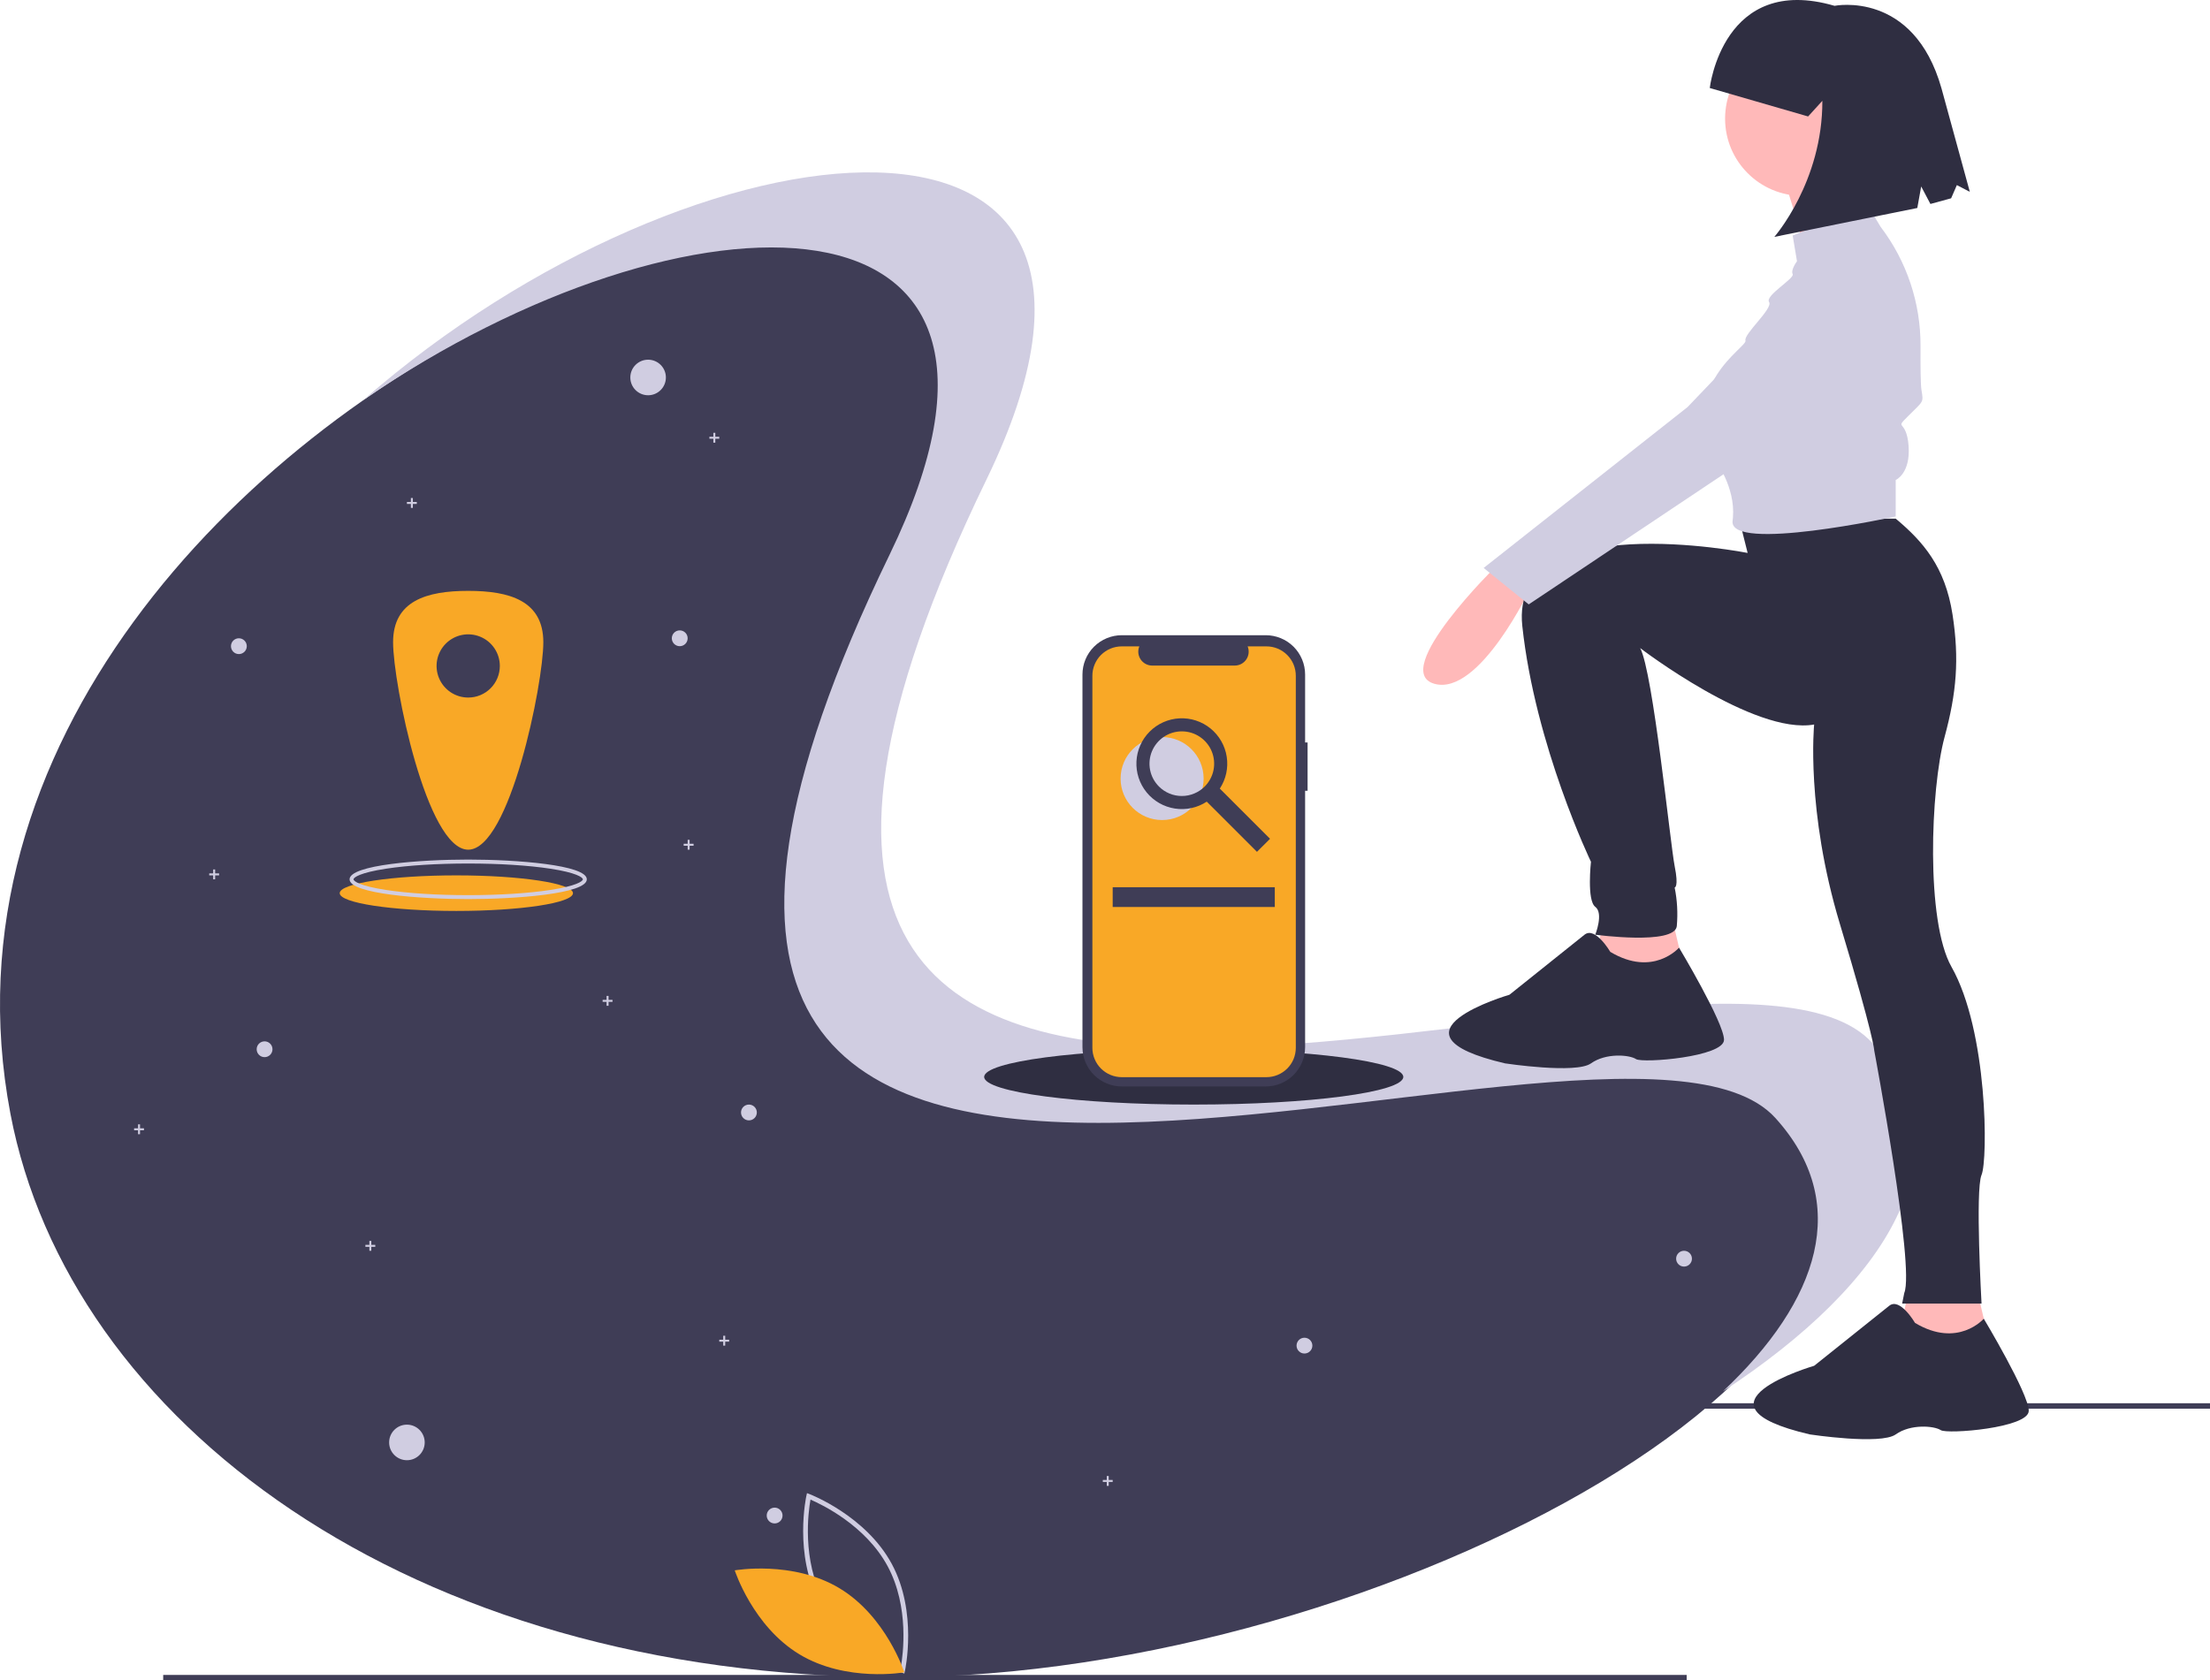 <svg width="142" height="108" viewBox="0 0 142 108" fill="none" xmlns="http://www.w3.org/2000/svg">
<g clip-path="url(#clip0)">
<path d="M142 90.189H44.111V90.538H142V90.189Z" fill="#3F3D56"/>
<path d="M108.375 107.651H10.486V108H108.375V107.651Z" fill="#3F3D56"/>
<path d="M114.5 71.578C127.92 86.415 89.018 107.796 57.584 107.796C26.151 107.796 4.404 91.229 0.669 71.578C-8.387 23.932 77.825 -6.352 57.584 35.361C28.081 96.162 103.931 59.894 114.5 71.578Z" fill="#3F3D56"/>
<path d="M41.643 25.404C42.274 25.404 42.786 24.892 42.786 24.261C42.786 23.63 42.274 23.118 41.643 23.118C41.012 23.118 40.5 23.63 40.5 24.261C40.5 24.892 41.012 25.404 41.643 25.404Z" fill="#D0CDE1"/>
<path d="M26.146 93.851C26.777 93.851 27.289 93.339 27.289 92.708C27.289 92.077 26.777 91.565 26.146 91.565C25.514 91.565 25.003 92.077 25.003 92.708C25.003 93.339 25.514 93.851 26.146 93.851Z" fill="#D0CDE1"/>
<path d="M43.675 41.532C43.956 41.532 44.184 41.305 44.184 41.024C44.184 40.743 43.956 40.516 43.675 40.516C43.395 40.516 43.167 40.743 43.167 41.024C43.167 41.305 43.395 41.532 43.675 41.532Z" fill="#D0CDE1"/>
<path d="M17 67.945C17.28 67.945 17.508 67.718 17.508 67.437C17.508 67.157 17.28 66.929 17 66.929C16.719 66.929 16.492 67.157 16.492 67.437C16.492 67.718 16.719 67.945 17 67.945Z" fill="#D0CDE1"/>
<path d="M83.816 86.993C84.096 86.993 84.324 86.766 84.324 86.486C84.324 86.205 84.096 85.978 83.816 85.978C83.535 85.978 83.308 86.205 83.308 86.486C83.308 86.766 83.535 86.993 83.816 86.993Z" fill="#D0CDE1"/>
<path d="M15.348 42.039C15.629 42.039 15.857 41.812 15.857 41.531C15.857 41.251 15.629 41.023 15.348 41.023C15.068 41.023 14.84 41.251 14.84 41.531C14.84 41.812 15.068 42.039 15.348 42.039Z" fill="#D0CDE1"/>
<path d="M46.216 28.071H45.962V27.817H45.835V28.071H45.581V28.198H45.835V28.452H45.962V28.198H46.216V28.071Z" fill="#D0CDE1"/>
<path d="M26.781 32.262H26.527V32.008H26.4V32.262H26.146V32.389H26.4V32.643H26.527V32.389H26.781V32.262Z" fill="#D0CDE1"/>
<path d="M14.078 56.135H13.824V55.881H13.697V56.135H13.443V56.262H13.697V56.516H13.824V56.262H14.078V56.135Z" fill="#D0CDE1"/>
<path d="M49.773 97.914C50.053 97.914 50.281 97.687 50.281 97.406C50.281 97.126 50.053 96.898 49.773 96.898C49.492 96.898 49.264 97.126 49.264 97.406C49.264 97.687 49.492 97.914 49.773 97.914Z" fill="#D0CDE1"/>
<path d="M48.121 72.009C48.402 72.009 48.629 71.781 48.629 71.501C48.629 71.22 48.402 70.993 48.121 70.993C47.841 70.993 47.613 71.22 47.613 71.501C47.613 71.781 47.841 72.009 48.121 72.009Z" fill="#D0CDE1"/>
<path d="M108.205 81.406C108.485 81.406 108.713 81.178 108.713 80.898C108.713 80.617 108.485 80.39 108.205 80.39C107.924 80.39 107.697 80.617 107.697 80.898C107.697 81.178 107.924 81.406 108.205 81.406Z" fill="#D0CDE1"/>
<path d="M46.851 86.105H46.597V85.851H46.47V86.105H46.216V86.232H46.47V86.486H46.597V86.232H46.851V86.105Z" fill="#D0CDE1"/>
<path d="M71.494 95.12H71.24V94.866H71.113V95.12H70.859V95.247H71.113V95.501H71.24V95.247H71.494V95.12Z" fill="#D0CDE1"/>
<path d="M9.251 72.517H8.997V72.263H8.87V72.517H8.616V72.644H8.87V72.898H8.997V72.644H9.251V72.517Z" fill="#D0CDE1"/>
<path d="M44.565 54.23H44.311V53.977H44.184V54.23H43.929V54.358H44.184V54.611H44.311V54.358H44.565V54.23Z" fill="#D0CDE1"/>
<path d="M28.94 39.246H28.686V38.992H28.559V39.246H28.305V39.373H28.559V39.627H28.686V39.373H28.94V39.246Z" fill="#D0CDE1"/>
<path d="M39.356 64.263H39.102V64.009H38.975V64.263H38.721V64.39H38.975V64.644H39.102V64.39H39.356V64.263Z" fill="#D0CDE1"/>
<path d="M24.113 80.009H23.859V79.755H23.732V80.009H23.478V80.136H23.732V80.39H23.859V80.136H24.113V80.009Z" fill="#D0CDE1"/>
<path d="M29.321 58.548C33.461 58.548 36.816 58.036 36.816 57.405C36.816 56.774 33.461 56.262 29.321 56.262C25.182 56.262 21.827 56.774 21.827 57.405C21.827 58.036 25.182 58.548 29.321 58.548Z" fill="#F9A826"/>
<path d="M30.084 57.786C27.02 57.786 22.462 57.448 22.462 56.516C22.462 55.584 27.02 55.246 30.084 55.246C33.147 55.246 37.705 55.584 37.705 56.516C37.705 57.448 33.147 57.786 30.084 57.786ZM30.084 55.5C28.088 55.5 26.212 55.618 24.803 55.833C23.152 56.085 22.716 56.39 22.716 56.516C22.716 56.642 23.152 56.947 24.803 57.199C26.212 57.414 28.088 57.532 30.084 57.532C32.079 57.532 33.955 57.414 35.364 57.199C37.015 56.947 37.451 56.642 37.451 56.516C37.451 56.39 37.015 56.085 35.364 55.833C33.955 55.618 32.079 55.5 30.084 55.5Z" fill="#D0CDE1"/>
<path d="M30.084 37.976C27.418 37.976 25.257 38.613 25.257 41.278C25.257 43.943 27.418 54.611 30.084 54.611C32.749 54.611 34.911 43.943 34.911 41.278C34.911 38.613 32.749 37.976 30.084 37.976ZM30.084 44.833C29.682 44.833 29.289 44.714 28.954 44.491C28.62 44.268 28.36 43.95 28.206 43.579C28.052 43.208 28.012 42.799 28.09 42.405C28.169 42.011 28.362 41.649 28.646 41.365C28.931 41.081 29.293 40.887 29.687 40.809C30.081 40.73 30.49 40.771 30.861 40.925C31.233 41.078 31.55 41.339 31.773 41.673C31.997 42.007 32.116 42.4 32.116 42.802C32.116 43.068 32.063 43.333 31.961 43.579C31.859 43.826 31.709 44.05 31.521 44.238C31.332 44.427 31.108 44.577 30.861 44.679C30.615 44.781 30.351 44.833 30.084 44.833V44.833Z" fill="#F9A826"/>
<path d="M120.303 67.033C109.734 55.349 33.884 91.617 63.387 30.816C76.539 3.713 44.751 7.005 23.352 25.705C44.074 11.481 69.086 11.071 57.163 35.641C27.66 96.443 103.51 60.175 114.078 71.859C118.996 77.295 116.887 83.611 110.696 89.431C121.338 82.458 126.622 74.02 120.303 67.033Z" fill="#D0CDE1"/>
<path d="M58.107 107.564L57.944 107.502C57.908 107.489 54.334 106.12 52.659 103.016C50.985 99.912 51.805 96.174 51.813 96.137L51.852 95.967L52.015 96.028C52.051 96.042 55.625 97.41 57.299 100.515C58.974 103.619 58.154 107.356 58.145 107.393L58.107 107.564ZM52.927 102.871C54.343 105.496 57.167 106.841 57.883 107.148C58.019 106.382 58.446 103.281 57.031 100.659C55.617 98.037 52.792 96.69 52.076 96.382C51.94 97.149 51.513 100.25 52.927 102.871H52.927Z" fill="#D0CDE1"/>
<path d="M53.939 102.079C56.947 103.889 58.106 107.484 58.106 107.484C58.106 107.484 54.387 108.144 51.378 106.334C48.369 104.525 47.21 100.93 47.21 100.93C47.21 100.93 50.93 100.27 53.939 102.079Z" fill="#F9A826"/>
<path d="M96.157 36.365C96.157 36.365 89.263 43.12 92.159 43.947C95.054 44.774 98.364 37.744 98.364 37.744L96.157 36.365Z" fill="#FFB9B9"/>
<path d="M103.052 59.11L102.225 62.969L108.43 63.245L107.464 59.11H103.052Z" fill="#FFB9B9"/>
<path d="M122.632 82.957L121.805 86.817L128.01 87.093L127.045 82.957H122.632Z" fill="#FFB9B9"/>
<path d="M111.739 33.333L112.291 35.538C112.291 35.538 96.985 32.505 97.812 40.225C98.64 47.944 102.225 55.388 102.225 55.388C102.225 55.388 101.949 57.869 102.501 58.283C103.052 58.697 102.501 60.075 102.501 60.075C102.501 60.075 107.602 60.764 107.74 59.524C107.814 58.694 107.768 57.858 107.602 57.042C107.602 57.042 107.878 57.042 107.602 55.664C107.327 54.285 106.213 43.168 105.385 41.652C105.385 41.652 112.704 47.255 116.565 46.566C116.565 46.566 116.014 52.08 118.22 59.386C120.426 66.692 120.426 67.519 120.426 67.519C120.426 67.519 123.046 81.441 122.357 83.096L122.219 83.785H127.321C127.321 83.785 126.907 76.479 127.321 75.514C127.734 74.549 127.734 66.278 125.39 62.143C123.73 59.214 124.039 50.723 124.947 47.366C125.71 44.548 125.902 42.379 125.456 39.493C124.977 36.408 123.55 34.795 121.805 33.333H111.739Z" fill="#2F2E41"/>
<path d="M115.807 12.587C118.548 12.587 120.771 10.365 120.771 7.624C120.771 4.883 118.548 2.662 115.807 2.662C113.065 2.662 110.843 4.883 110.843 7.624C110.843 10.365 113.065 12.587 115.807 12.587Z" fill="#FFB9B9"/>
<path d="M114.497 11.139C114.497 11.139 116.014 15.55 115.876 16.377C115.738 17.204 120.288 14.723 120.288 14.723C120.288 14.723 118.496 10.312 119.047 9.071L114.497 11.139Z" fill="#FFB9B9"/>
<path d="M120.012 13.207L115.186 15.137L115.462 16.791C115.462 16.791 115.048 17.343 115.186 17.618C115.324 17.894 113.394 18.997 113.669 19.41C113.945 19.824 112.015 21.478 112.153 21.891C112.29 22.305 107.74 24.786 110.222 29.611C110.222 29.611 111.509 31.283 111.348 33.261C111.342 33.331 111.335 33.4 111.325 33.471C111.049 35.538 121.805 33.195 121.805 33.195V30.852C121.805 30.852 122.77 30.438 122.632 28.646C122.494 26.854 121.667 27.681 122.632 26.716C123.597 25.751 123.597 25.889 123.46 25.062C123.405 24.732 123.393 23.544 123.4 22.237C123.413 19.474 122.513 16.784 120.84 14.585V14.585L120.012 13.207Z" fill="#D0CDE1"/>
<path d="M117.393 16.791L108.43 26.164L95.33 36.503L98.226 38.846L122.357 22.718C122.357 22.718 124.425 13.896 117.393 16.791Z" fill="#D0CDE1"/>
<path d="M103.466 61.178C103.466 61.178 102.5 59.523 101.811 60.075L96.985 63.935C96.985 63.935 88.436 66.416 96.709 68.346C96.709 68.346 101.259 69.035 102.225 68.346C103.19 67.656 104.707 67.794 105.12 68.07C105.534 68.346 110.774 67.932 110.774 66.829C110.774 65.727 107.884 60.907 107.884 60.907C107.884 60.907 106.223 62.832 103.466 61.178Z" fill="#2F2E41"/>
<path d="M123.046 85.025C123.046 85.025 122.081 83.371 121.391 83.923L116.565 87.782C116.565 87.782 108.016 90.264 116.289 92.193C116.289 92.193 120.84 92.883 121.805 92.193C122.77 91.504 124.287 91.642 124.701 91.918C125.114 92.193 130.354 91.78 130.354 90.677C130.354 89.574 127.464 84.755 127.464 84.755C127.464 84.755 125.804 86.68 123.046 85.025Z" fill="#2F2E41"/>
<path d="M109.858 5.656C109.858 5.656 110.697 -1.72 117.875 0.374C117.875 0.374 122.954 -0.658 124.748 5.682L126.568 12.33L125.735 11.897L125.366 12.745L124.036 13.109L123.443 11.985L123.193 13.368L114.008 15.225C114.008 15.225 117.114 11.677 117.092 6.48L116.177 7.485L109.858 5.656Z" fill="#2F2E41"/>
<path d="M76.702 70.993C84.139 70.993 90.167 70.197 90.167 69.215C90.167 68.234 84.139 67.438 76.702 67.438C69.266 67.438 63.237 68.234 63.237 69.215C63.237 70.197 69.266 70.993 76.702 70.993Z" fill="#2F2E41"/>
<path d="M84.017 47.718H83.858V43.353C83.858 43.021 83.792 42.692 83.665 42.386C83.538 42.079 83.352 41.801 83.118 41.566C82.883 41.332 82.604 41.145 82.297 41.019C81.991 40.892 81.662 40.826 81.33 40.826H72.079C71.747 40.826 71.418 40.892 71.112 41.019C70.805 41.145 70.527 41.332 70.292 41.566C70.057 41.801 69.871 42.079 69.744 42.386C69.617 42.692 69.552 43.021 69.552 43.353V67.301C69.552 67.633 69.617 67.962 69.744 68.268C69.871 68.575 70.057 68.853 70.292 69.088C70.527 69.323 70.805 69.509 71.112 69.636C71.418 69.763 71.747 69.828 72.079 69.828H81.33C81.662 69.828 81.991 69.763 82.297 69.636C82.604 69.509 82.883 69.323 83.118 69.088C83.352 68.853 83.538 68.575 83.665 68.268C83.792 67.962 83.858 67.633 83.858 67.301V50.825H84.017V47.718Z" fill="#3F3D56"/>
<path d="M81.373 41.544H80.165C80.221 41.68 80.242 41.827 80.227 41.974C80.212 42.12 80.161 42.26 80.079 42.382C79.997 42.504 79.886 42.604 79.757 42.673C79.627 42.742 79.482 42.778 79.335 42.778H74.035C73.888 42.778 73.743 42.742 73.613 42.673C73.484 42.604 73.373 42.504 73.291 42.382C73.209 42.26 73.158 42.12 73.143 41.974C73.128 41.827 73.149 41.68 73.205 41.544H72.077C71.829 41.544 71.584 41.592 71.355 41.687C71.126 41.782 70.918 41.921 70.742 42.096C70.567 42.271 70.428 42.479 70.333 42.708C70.238 42.937 70.189 43.182 70.189 43.43V67.344C70.189 67.592 70.238 67.837 70.333 68.066C70.428 68.295 70.567 68.503 70.742 68.678C70.918 68.853 71.126 68.992 71.355 69.087C71.584 69.182 71.829 69.231 72.077 69.231H81.373C81.621 69.231 81.866 69.182 82.095 69.087C82.324 68.992 82.532 68.853 82.707 68.678C82.883 68.503 83.022 68.295 83.117 68.066C83.211 67.837 83.26 67.592 83.26 67.344V43.43C83.26 43.182 83.211 42.937 83.117 42.708C83.022 42.479 82.883 42.271 82.707 42.096C82.532 41.921 82.324 41.782 82.095 41.687C81.866 41.592 81.621 41.544 81.373 41.544V41.544Z" fill="#F9A826"/>
<path d="M74.67 52.706C76.143 52.706 77.337 51.513 77.337 50.04C77.337 48.567 76.143 47.373 74.67 47.373C73.197 47.373 72.002 48.567 72.002 50.04C72.002 51.513 73.197 52.706 74.67 52.706Z" fill="#D0CDE1"/>
<path d="M81.604 53.91L78.377 50.684C78.774 50.08 78.932 49.351 78.821 48.637C78.711 47.923 78.339 47.276 77.779 46.82C77.218 46.364 76.509 46.132 75.787 46.169C75.065 46.206 74.383 46.509 73.872 47.02C73.361 47.531 73.058 48.213 73.021 48.934C72.984 49.655 73.216 50.365 73.672 50.925C74.128 51.485 74.776 51.857 75.49 51.967C76.204 52.078 76.933 51.92 77.538 51.523L80.764 54.749L81.604 53.91ZM74.467 50.552C74.176 50.261 73.978 49.891 73.898 49.488C73.818 49.085 73.859 48.668 74.016 48.288C74.174 47.908 74.44 47.584 74.782 47.356C75.123 47.127 75.525 47.006 75.936 47.006C76.347 47.006 76.749 47.127 77.091 47.356C77.432 47.584 77.699 47.908 77.856 48.288C78.013 48.668 78.054 49.085 77.974 49.488C77.894 49.891 77.696 50.261 77.406 50.552C77.213 50.745 76.983 50.898 76.731 51.002C76.479 51.107 76.209 51.16 75.936 51.16C75.663 51.16 75.393 51.107 75.141 51.002C74.889 50.898 74.66 50.745 74.467 50.552V50.552Z" fill="#3F3D56"/>
<path d="M81.91 57.024H71.494V58.294H81.91V57.024Z" fill="#3F3D56"/>
</g>
<defs>
<clipPath id="clip0">
<rect width="142" height="108" fill="white"/>
</clipPath>
</defs>
</svg>
